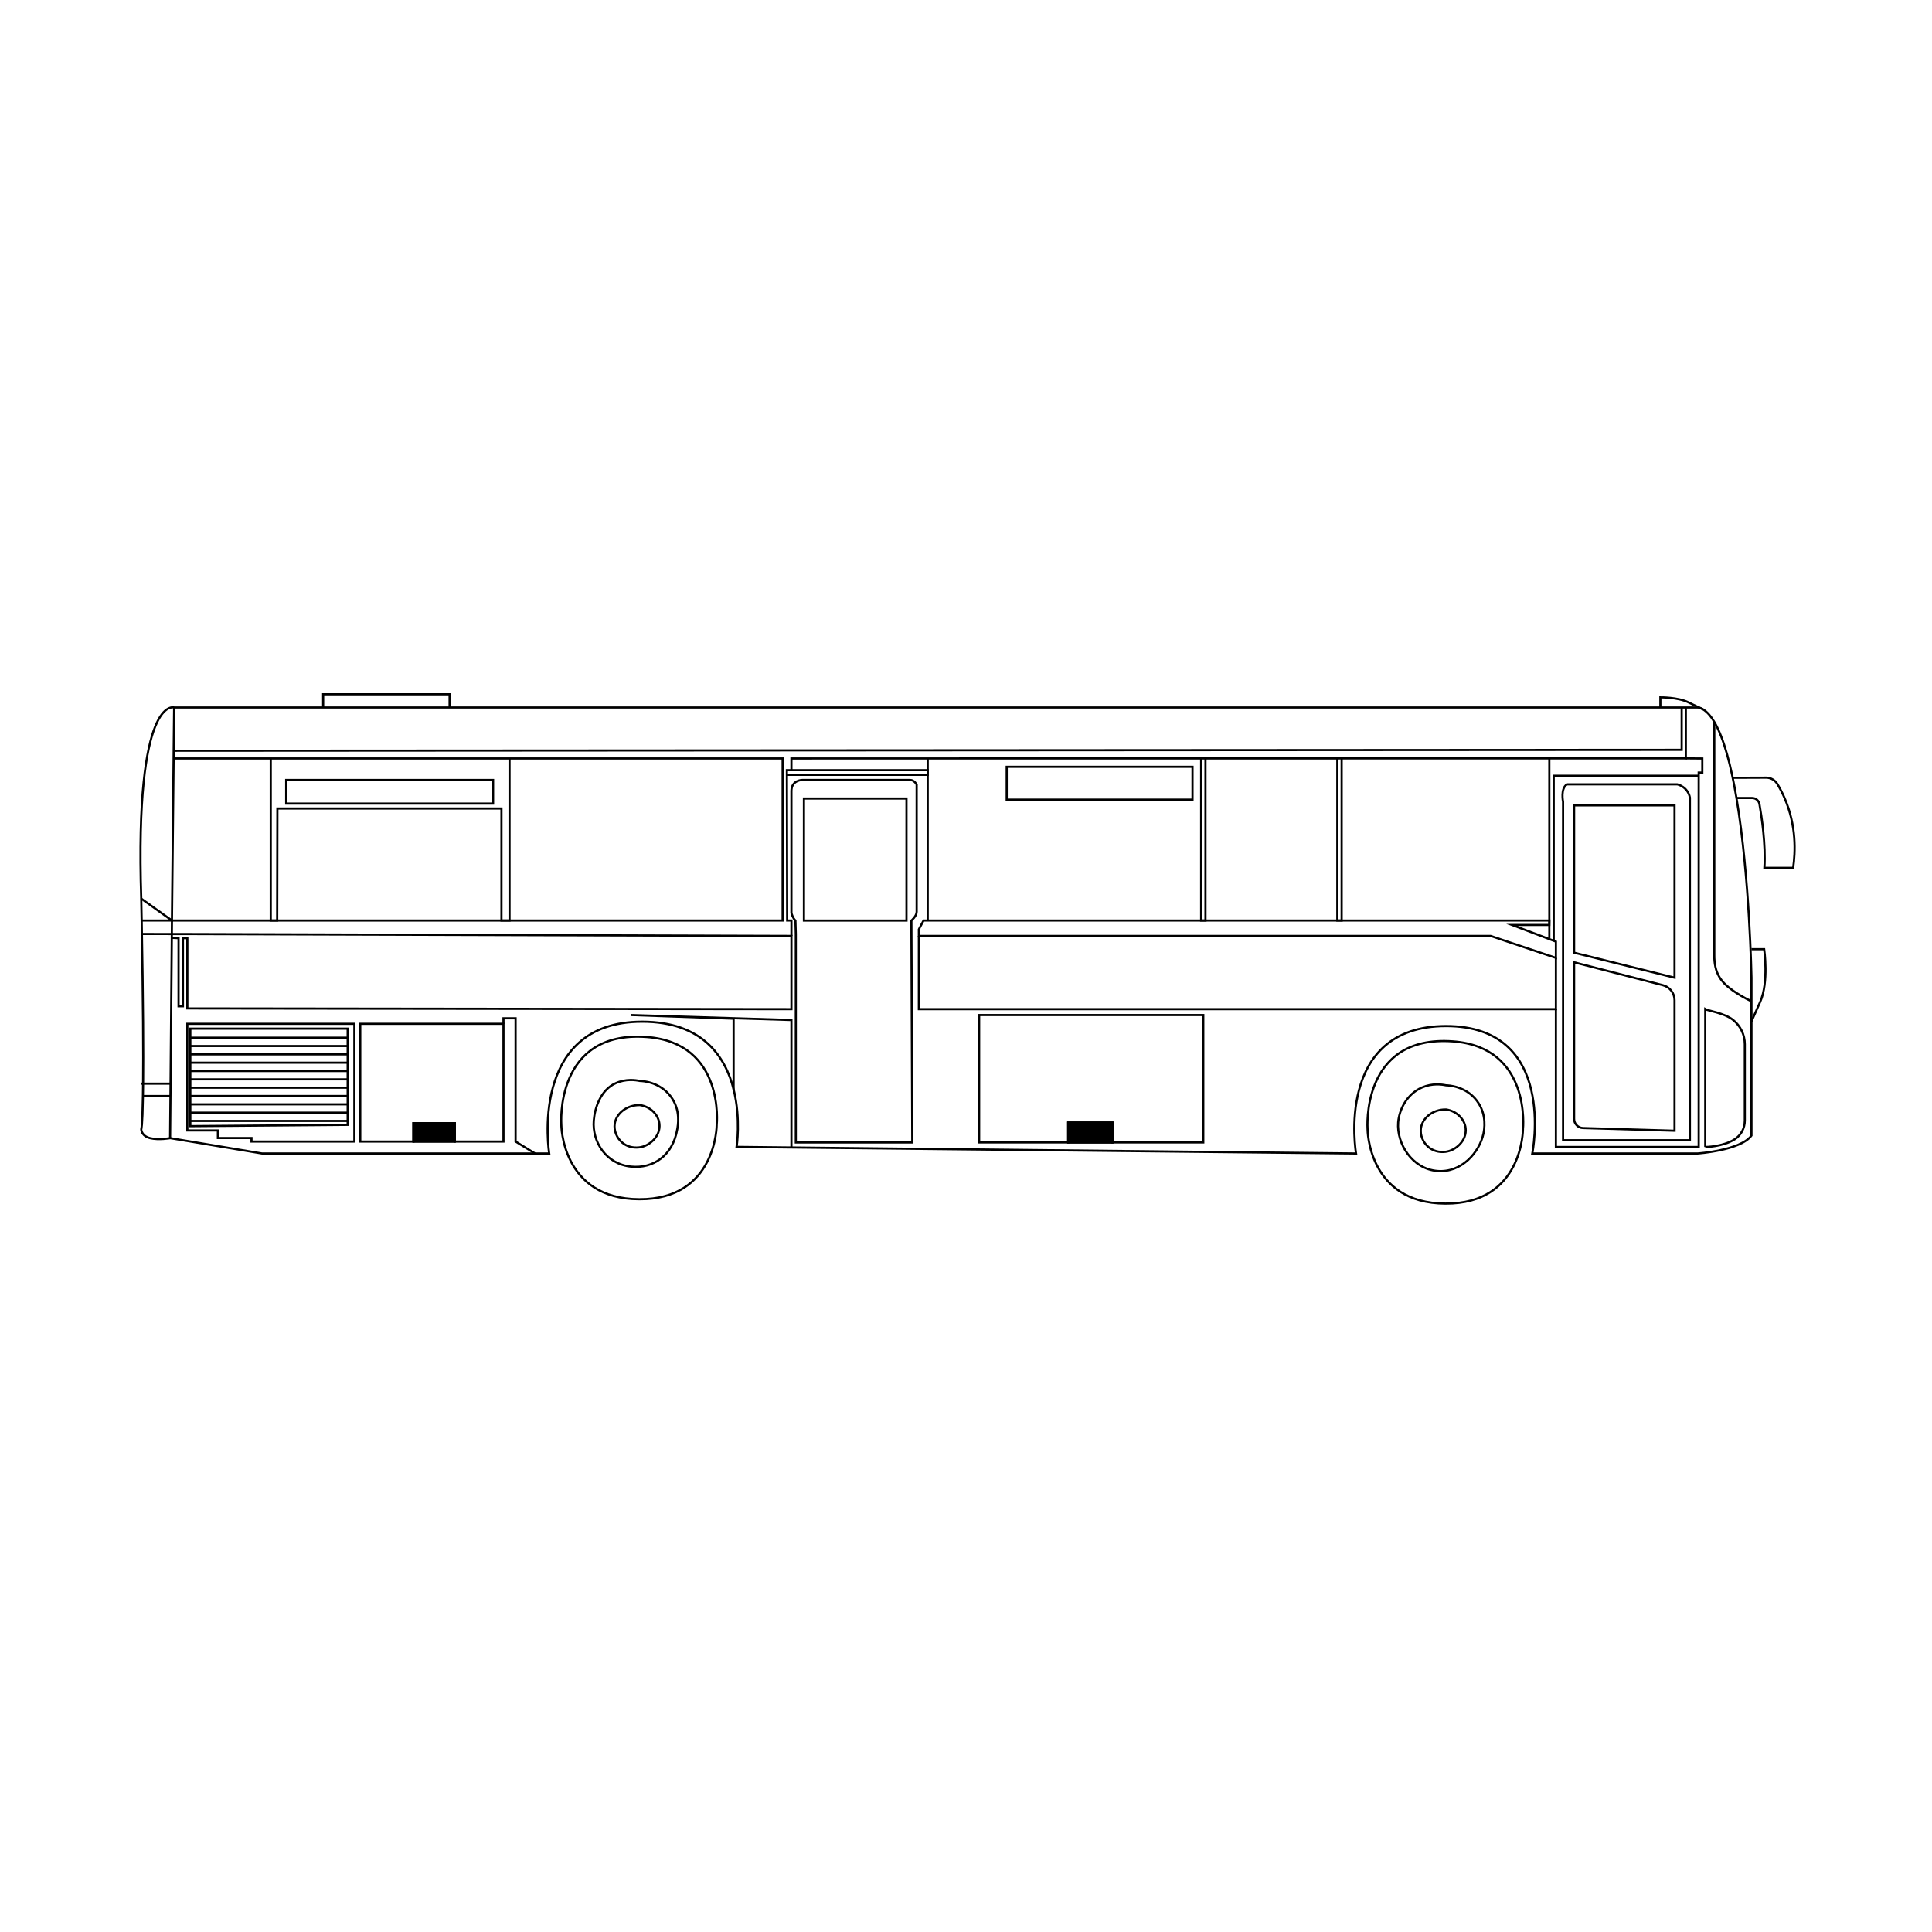 <?xml version="1.0" encoding="UTF-8"?>
<svg id="a" data-name="Layer 1" xmlns="http://www.w3.org/2000/svg" viewBox="0 0 450 450">
  <path d="M404.46,185.87c-1.24-7.38-2.91-13.92-5.17-17.72-.79-1.34-1.66-2.34-2.61-2.92h-.01c-.26-.16-.52-.29-.8-.37-.02,0-.03-.02-.05-.02-.05-.02-.1-.04-.15-.05H40.57s-9.21-3.07-7.67,44.51c.04,1.77,.07,3.47,.1,5.12,.35,19.33,.4,30.97,.33,37.99,0,1.06-.02,2.03-.04,2.89-.12,7.47-.39,7.74-.39,7.74,0,0,0,1.54,2.05,2.05,2.05,.51,4.69,0,4.69,0l21.41,3.58H127.92s-4.96-30.7,21.65-30.7c14.07,0,19.41,8.15,21.32,15.83,1.7,6.86,.68,13.33,.68,13.33l12.79,.14,131.49,1.4s-5.11-29.68,20.98-29.68,20.07,29.68,20.07,29.68h38.48s10.01-.69,12.57-4.18v-36.76s-.41-23.54-3.49-41.85h0ZM96.31,265.89v-4.27h9.6v4.27h-9.6Zm152.5,.2v-4.61h10.29v4.61h-10.29Z" style="fill: none; stroke: #000; stroke-miterlimit: 10; stroke-width: .5px;"/>
  <polyline points="104.72 164.74 104.72 161.71 75.27 161.71 75.27 164.74" style="fill: none; stroke: #000; stroke-miterlimit: 10; stroke-width: .5px;"/>
  <path d="M386.73,164.74v-2.31s4.1-.04,6.52,1.16c2.41,1.2,3.42,1.64,3.42,1.64" style="fill: none; stroke: #000; stroke-miterlimit: 10; stroke-width: .5px;"/>
  <path d="M404.46,185.87h3.66c.83,0,1.55,.6,1.69,1.42,.5,2.84,1.5,9.4,1.15,14.85h6.7c.51-3.58,.83-9.8-2.05-16.37-.5-1.15-1.06-2.21-1.63-3.16-.54-.9-1.5-1.46-2.55-1.48l-7.84,.03" style="fill: none; stroke: #000; stroke-miterlimit: 10; stroke-width: .5px;"/>
  <path d="M407.94,221.09h2.97s1.12,7.65-.93,12.26l-2.05,4.6" style="fill: none; stroke: #000; stroke-miterlimit: 10; stroke-width: .5px;"/>
  <path d="M166.94,262s2-19.15-16.37-20.47c-21.49-1.53-19.83,20.47-19.83,20.47,0,0,.07,17.25,18.14,17.32,18.06,.08,18.06-17.32,18.06-17.32Z" style="fill: none; stroke: #000; stroke-miterlimit: 10; stroke-width: .5px;"/>
  <polyline points="32.89 209.3 40.05 214.41 39.62 265.07" style="fill: none; stroke: #000; stroke-miterlimit: 10; stroke-width: .5px;"/>
  <line x1="33.28" y1="255.29" x2="39.7" y2="255.29" style="fill: none; stroke: #000; stroke-miterlimit: 10; stroke-width: .5px;"/>
  <line x1="32.89" y1="252.4" x2="40.05" y2="252.4" style="fill: none; stroke: #000; stroke-miterlimit: 10; stroke-width: .5px;"/>
  <polyline points="33.28 217.55 43.56 217.56 184.34 218 184.34 235.05 43.63 234.88 43.63 218.51 42.61 218.51 42.61 234.37 41.59 234.37 41.59 218.51 40.05 218.44" style="fill: none; stroke: #000; stroke-miterlimit: 10; stroke-width: .5px;"/>
  <polyline points="32.98 214.41 40.05 214.41 40.56 164.78" style="fill: none; stroke: #000; stroke-miterlimit: 10; stroke-width: .5px;"/>
  <polygon points="43.63 238.46 43.63 263.31 50.75 263.31 50.75 265.07 58.58 265.07 58.58 265.89 82.54 265.89 82.54 238.46 43.63 238.46" style="fill: none; stroke: #000; stroke-miterlimit: 10; stroke-width: .5px;"/>
  <polygon points="80.98 262 80.98 239.59 44.33 239.59 44.33 262.3 80.98 262" style="fill: none; stroke: #000; stroke-miterlimit: 10; stroke-width: .5px;"/>
  <polygon points="117.27 238.46 117.27 265.89 105.92 265.89 105.92 261.62 96.31 261.62 96.31 265.89 83.91 265.89 83.91 238.46 117.27 238.46" style="fill: none; stroke: #000; stroke-miterlimit: 10; stroke-width: .5px;"/>
  <polyline points="117.27 238.46 117.27 237.18 120.09 237.18 120.09 265.89 124.6 268.65" style="fill: none; stroke: #000; stroke-miterlimit: 10; stroke-width: .5px;"/>
  <polyline points="184.34 267.25 184.34 237.58 146.99 236.42 170.87 237.27 170.87 253.8" style="fill: none; stroke: #000; stroke-miterlimit: 10; stroke-width: .5px;"/>
  <path d="M149.04,251.77c.55,0,4.59,.19,7.16,3.58,2.47,3.25,1.66,6.95,1.54,7.68-1.02,6.14-5.63,9.21-10.74,8.7-5.84-.58-9.1-5.76-8.7-10.74,.24-2.99,1.62-7.17,5.12-8.7,2.37-1.06,4.62-.73,5.62-.52h0Z" style="fill: none; stroke: #000; stroke-miterlimit: 10; stroke-width: .5px;"/>
  <path d="M149.04,257.39c2.44,.35,4.3,2.2,4.55,4.36,.33,2.87-2.3,5.23-4.73,5.5-1.55,.17-2.91-.26-3.91-1.1-1.3-1.08-2-2.81-1.77-4.4,.35-2.4,2.8-4.41,5.86-4.36Z" style="fill: none; stroke: #000; stroke-miterlimit: 10; stroke-width: .5px;"/>
  <path d="M354.73,263.02s2-19.15-16.37-20.47c-21.49-1.54-19.83,20.47-19.83,20.47,0,0,.07,17.25,18.14,17.32,18.06,.08,18.06-17.32,18.06-17.32h0Z" style="fill: none; stroke: #000; stroke-miterlimit: 10; stroke-width: .5px;"/>
  <path d="M336.82,252.79c.55,0,4.59,.19,7.16,3.58,2.47,3.25,1.69,6.95,1.54,7.67-.91,4.33-5.09,9.17-10.75,8.7-5.85-.49-9.51-6.35-9.11-11.33,.24-2.99,2.03-6.58,5.53-8.11,2.39-1.04,4.63-.72,5.63-.51h0Z" style="fill: none; stroke: #000; stroke-miterlimit: 10; stroke-width: .5px;"/>
  <path d="M336.82,258.42c2.44,.35,4.3,2.2,4.55,4.36,.33,2.87-2.3,5.23-4.73,5.5-1.55,.17-2.91-.26-3.91-1.1-1.3-1.08-2-2.81-1.77-4.4,.35-2.41,2.8-4.42,5.86-4.36h0Z" style="fill: none; stroke: #000; stroke-miterlimit: 10; stroke-width: .5px;"/>
  <polyline points="40.05 214.41 182.29 214.41 182.29 176.66 40.56 176.66" style="fill: none; stroke: #000; stroke-miterlimit: 10; stroke-width: .5px;"/>
  <polyline points="40.46 174.86 391.7 174.65 391.7 164.74" style="fill: none; stroke: #000; stroke-miterlimit: 10; stroke-width: .5px;"/>
  <polyline points="392.66 164.78 392.66 176.64 184.34 176.66 184.34 179.39 183.28 179.39 183.35 214.41 184.34 214.41 184.34 218" style="fill: none; stroke: #000; stroke-miterlimit: 10; stroke-width: .5px;"/>
  <line x1="216.08" y1="176.66" x2="216.08" y2="214.41" style="fill: none; stroke: #000; stroke-miterlimit: 10; stroke-width: .5px;"/>
  <polyline points="184.34 179.39 216.08 179.39 216.08 180.47 183.29 180.47" style="fill: none; stroke: #000; stroke-miterlimit: 10; stroke-width: .5px;"/>
  <polygon points="215.11 214.41 214.02 216.46 214.02 218 347.19 218 362.4 223.11 362.4 219.32 352.17 215.44 360.87 215.44 360.89 214.41 215.11 214.41" style="fill: none; stroke: #000; stroke-miterlimit: 10; stroke-width: .5px;"/>
  <polyline points="214.02 218 214.02 235.05 362.4 235.05 362.4 223.11" style="fill: none; stroke: #000; stroke-miterlimit: 10; stroke-width: .5px;"/>
  <path d="M185.36,266.09v-48.54l-.09-3.14c-.6-.51-.93-1.73-.93-1.73v-28.45c0-2.55,2.5-2.56,2.5-2.56h25.13c1.03,0,1.54,1.09,1.54,1.09v29.61c0,1.02-1.23,2.05-1.23,2.05l.21,51.68h-27.13Z" style="fill: none; stroke: #000; stroke-miterlimit: 10; stroke-width: .5px;"/>
  <rect x="187.25" y="185.99" width="23.89" height="28.43" style="fill: none; stroke: #000; stroke-miterlimit: 10; stroke-width: .5px;"/>
  <polyline points="362.4 235.05 362.4 267.16 395.66 267.16 395.66 179.95 396.5 179.95 396.5 176.67 392.66 176.64" style="fill: none; stroke: #000; stroke-miterlimit: 10; stroke-width: .5px;"/>
  <polyline points="361.89 219.02 361.89 180.69 395.66 180.69" style="fill: none; stroke: #000; stroke-miterlimit: 10; stroke-width: .5px;"/>
  <line x1="360.87" y1="218.51" x2="360.87" y2="176.64" style="fill: none; stroke: #000; stroke-miterlimit: 10; stroke-width: .5px;"/>
  <path d="M364.96,182.69h25.72s2.42,.51,2.93,3.07v79.82h-29.54v-78.82s-.65-3.05,.89-4.07Z" style="fill: none; stroke: #000; stroke-miterlimit: 10; stroke-width: .5px;"/>
  <polygon points="390.03 227.72 390.03 187.58 366.64 187.58 366.64 221.9 390.03 227.72" style="fill: none; stroke: #000; stroke-miterlimit: 10; stroke-width: .5px;"/>
  <path d="M366.64,224.14l20.69,5.33c1.59,.41,2.7,1.84,2.7,3.49v30.41l-21.33-.63c-1.15-.03-2.06-.98-2.06-2.13v-36.47h0Z" style="fill: none; stroke: #000; stroke-miterlimit: 10; stroke-width: .5px;"/>
  <polyline points="63.06 176.66 63.06 214.41 64.56 214.41 64.61 188.32 116.8 188.32 116.8 214.41 118.68 214.41 118.68 176.66" style="fill: none; stroke: #000; stroke-miterlimit: 10; stroke-width: .5px;"/>
  <rect x="66.66" y="181.67" width="48.19" height="5.5" style="fill: none; stroke: #000; stroke-miterlimit: 10; stroke-width: .5px;"/>
  <rect x="234.48" y="178.6" width="43.28" height="7.65" style="fill: none; stroke: #000; stroke-miterlimit: 10; stroke-width: .5px;"/>
  <polyline points="279.77 176.65 279.77 214.41 280.78 214.41 280.78 176.65" style="fill: none; stroke: #000; stroke-miterlimit: 10; stroke-width: .5px;"/>
  <polyline points="311.49 176.65 311.49 214.41 312.5 214.41 312.5 176.65" style="fill: none; stroke: #000; stroke-miterlimit: 10; stroke-width: .5px;"/>
  <path d="M399.29,168.15v54.23c-.05,4.31,1.59,6.4,4.28,8.3,1.16,.82,2.6,1.69,4.37,2.54" style="fill: none; stroke: #000; stroke-miterlimit: 10; stroke-width: .5px;"/>
  <path d="M397.19,267.16s4.03-.02,6.84-1.79c1.49-.94,2.37-2.61,2.37-4.37v-17.79c0-2.22-1.03-4.31-2.77-5.68-2.03-1.6-5.93-2.14-6.44-2.48v32.11Z" style="fill: none; stroke: #000; stroke-miterlimit: 10; stroke-width: .5px;"/>
  <rect x="96.31" y="261.62" width="9.6" height="4.27" style="stroke: #000; stroke-miterlimit: 10; stroke-width: .5px;"/>
  <polygon points="280.27 236.42 280.27 266.09 259.11 266.09 259.11 261.49 248.81 261.49 248.81 266.09 228.06 266.09 228.06 236.42 280.27 236.42" style="fill: none; stroke: #000; stroke-miterlimit: 10; stroke-width: .5px;"/>
  <rect x="248.81" y="261.49" width="10.29" height="4.61" style="stroke: #000; stroke-miterlimit: 10; stroke-width: .5px;"/>
  <line x1="44.19" y1="261.09" x2="81.04" y2="261.09" style="fill: none; stroke: #000; stroke-miterlimit: 10; stroke-width: .5px;"/>
  <line x1="44.19" y1="259.16" x2="81.04" y2="259.16" style="fill: none; stroke: #000; stroke-miterlimit: 10; stroke-width: .5px;"/>
  <line x1="44.19" y1="257.22" x2="81.04" y2="257.22" style="fill: none; stroke: #000; stroke-miterlimit: 10; stroke-width: .5px;"/>
  <line x1="44.19" y1="255.28" x2="81.04" y2="255.28" style="fill: none; stroke: #000; stroke-miterlimit: 10; stroke-width: .5px;"/>
  <line x1="44.19" y1="253.34" x2="81.04" y2="253.34" style="fill: none; stroke: #000; stroke-miterlimit: 10; stroke-width: .5px;"/>
  <line x1="44.19" y1="251.4" x2="81.04" y2="251.4" style="fill: none; stroke: #000; stroke-miterlimit: 10; stroke-width: .5px;"/>
  <line x1="44.19" y1="249.46" x2="81.04" y2="249.46" style="fill: none; stroke: #000; stroke-miterlimit: 10; stroke-width: .5px;"/>
  <line x1="44.19" y1="247.52" x2="81.04" y2="247.52" style="fill: none; stroke: #000; stroke-miterlimit: 10; stroke-width: .5px;"/>
  <line x1="44.19" y1="245.58" x2="81.04" y2="245.58" style="fill: none; stroke: #000; stroke-miterlimit: 10; stroke-width: .5px;"/>
  <line x1="44.19" y1="243.64" x2="81.04" y2="243.64" style="fill: none; stroke: #000; stroke-miterlimit: 10; stroke-width: .5px;"/>
  <line x1="44.19" y1="241.7" x2="81.04" y2="241.7" style="fill: none; stroke: #000; stroke-miterlimit: 10; stroke-width: .5px;"/>
</svg>